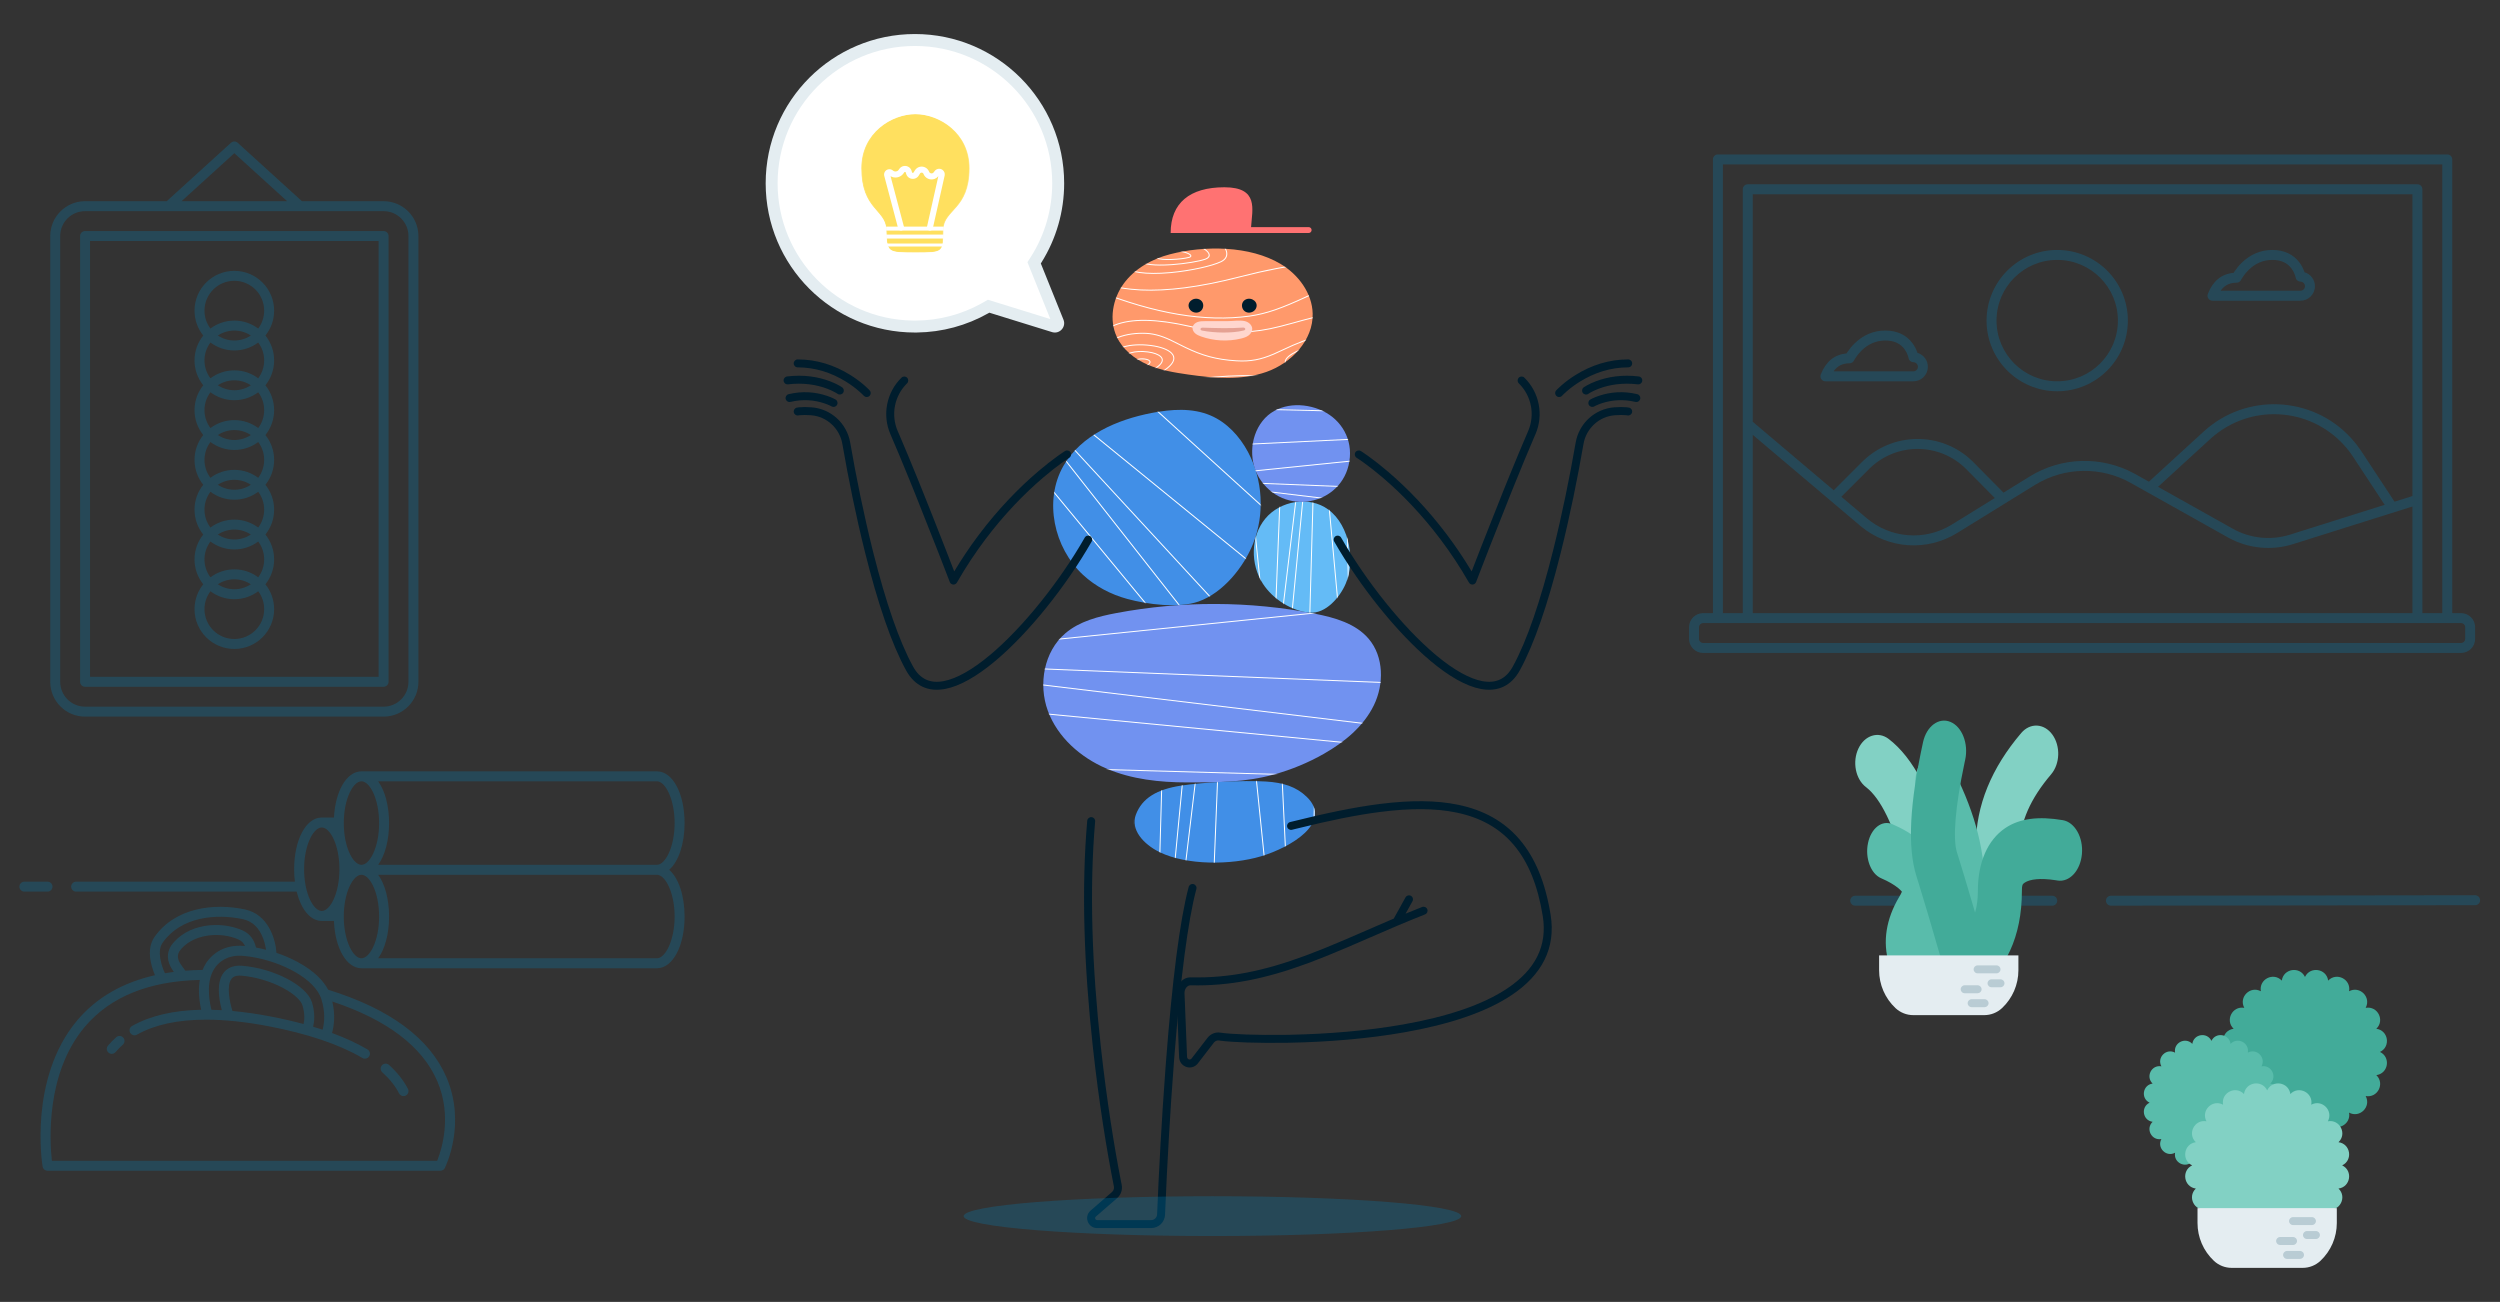 <svg viewBox="262.5 145.794 2512.5 1308.411" fill="none" xmlns="http://www.w3.org/2000/svg" xmlns:xlink="http://www.w3.org/1999/xlink" overflow="visible" width="2512.5px" height="1308.411px"><rect x="262.5" y="145.794" width="2512.5" height="1308.411" fill="#333333" stroke="none"/><g id="Master/Solo/Meditating"><g id="Backgrounds"><path id="Shape" fill-rule="evenodd" clip-rule="evenodd" d="M2722 301C2724.76 301 2727 303.239 2727 306V762H2735.82C2743.54 762 2749.83 768.131 2750 775.78L2750 776.091V787.909C2750 795.598 2743.81 801.832 2736.14 801.997L2735.82 802H1974.18C1966.46 802 1960.17 795.869 1960 788.22L1960 787.909V776.091C1960 768.402 1966.19 762.168 1973.86 762.003L1974.18 762H1984V306C1984 303.239 1986.24 301 1989 301H2722ZM2735.82 772H1974.18C1971.93 772 1970.11 773.732 1970.01 775.888L1970 776.091V787.909C1970 790.09 1971.75 791.888 1973.97 791.995L1974.18 792H2735.82C2738.07 792 2739.89 790.268 2739.99 788.112L2740 787.909V776.091C2740 773.842 2738.14 772 2735.82 772ZM2024 582.78V762H2687V654.818L2567.05 692.628C2545.66 699.369 2522.48 697.164 2502.77 686.558L2502.13 686.213L2501.5 685.863L2403.95 631.161C2374.14 614.445 2337.67 615.043 2308.44 632.66L2307.56 633.199L2229.35 681.508C2199.1 700.197 2160.33 697.516 2132.95 674.947L2132.13 674.257L2024 582.78ZM2717 311H1994V762H2014V336C2014 333.311 2016.12 331.118 2018.78 331.005L2019 331H2692L2692.22 331.005C2692.35 331.01 2692.47 331.021 2692.6 331.036L2692.86 331.074V331.074L2693.13 331.128V331.128L2693.3 331.172V331.172L2693.56 331.249V331.249L2693.82 331.341V331.341L2694.12 331.469V331.469L2694.24 331.531L2694.49 331.662V331.662L2694.65 331.759V331.759L2694.91 331.933V331.933L2695.02 332.013L2695.18 332.139V332.139L2695.36 332.294V332.294L2695.46 332.393V332.393L2695.65 332.581L2695.77 332.716V332.716L2695.88 332.85V332.85L2696.07 333.096V333.096L2696.18 333.251V333.251L2696.3 333.455L2696.4 333.618V333.618L2696.46 333.739V333.739C2696.63 334.082 2696.77 334.447 2696.86 334.829C2696.95 335.205 2697 335.597 2697 336V762H2717V311ZM2484.97 585.947L2483.8 586.999L2431.34 635.056L2506.39 677.14C2523.76 686.881 2544.35 689.097 2563.39 683.294L2564.04 683.09L2659.1 653.127L2627.34 604.845C2624.56 600.614 2621.44 596.612 2618.02 592.877C2582.94 554.576 2523.69 551.614 2484.97 585.947ZM2141.71 616.372L2140.9 617.172L2113.05 645.02L2138.58 666.623C2162.46 686.826 2196.53 689.551 2223.29 673.492L2224.1 673L2267.29 646.321L2238.48 617.172C2211.8 590.495 2168.72 590.228 2141.71 616.372ZM2687 341H2024V569.68L2105.39 638.539L2133.83 610.101C2164.37 579.558 2213.7 579.253 2244.62 609.185L2245.55 610.101L2276.02 640.928L2302.3 624.692C2334.44 604.839 2374.74 603.796 2407.84 621.885L2408.84 622.439L2422.16 629.907L2477.05 579.625C2519.81 540.453 2586.22 543.362 2625.4 586.122C2628.91 589.955 2632.13 594.043 2635.03 598.352L2635.7 599.35L2669.01 650.003L2687 644.333V341ZM2330 397C2369.21 397 2401 428.788 2401 468C2401 507.212 2369.21 539 2330 539C2290.79 539 2259 507.212 2259 468C2259 428.788 2290.79 397 2330 397ZM2330 407C2296.31 407 2269 434.311 2269 468C2269 501.689 2296.31 529 2330 529C2363.69 529 2391 501.689 2391 468C2391 434.311 2363.69 407 2330 407ZM2157.21 478C2169.6 478 2178.68 482.805 2184.58 490.777C2186.65 493.57 2188.17 496.553 2189.24 499.554L2189.43 500.085L2189.54 500.42L2189.8 500.499C2195.78 502.379 2200.08 508.001 2200 514.591C2199.91 522.577 2193.41 529 2185.42 529H2097.05C2093.54 529 2091.12 525.479 2092.38 522.204L2092.57 521.732C2097.53 509.206 2106.22 502.101 2118.09 501.039L2118.29 501.022L2118.39 500.858C2118.66 500.436 2118.94 500 2119.23 499.552C2121.21 496.589 2123.6 493.634 2126.44 490.868C2134.66 482.862 2144.93 478 2157.21 478ZM2157.21 488C2147.76 488 2139.89 491.726 2133.42 498.032C2131.11 500.275 2129.16 502.687 2127.56 505.092C2127.01 505.924 2126.54 506.689 2126.16 507.366L2125.86 507.915L2125.77 508.081C2124.94 509.805 2123.19 510.9 2121.28 510.9L2120.86 510.903C2114.19 511.002 2109.1 513.544 2105.34 518.835L2105.23 519H2185.42C2187.93 519 2189.97 516.981 2190 514.47C2190.03 512.01 2188.12 509.979 2185.69 509.837L2185.47 509.83C2183.13 509.801 2181.13 508.147 2180.64 505.87L2180.56 505.452L2180.49 505.113V505.113L2180.45 504.97C2180.3 504.356 2180.09 503.665 2179.83 502.918C2179.07 500.792 2177.99 498.675 2176.55 496.727C2172.49 491.245 2166.36 488 2157.21 488ZM2546.21 397C2558.6 397 2567.68 401.805 2573.58 409.777C2575.65 412.57 2577.17 415.553 2578.24 418.554L2578.43 419.085L2578.54 419.42L2578.8 419.499C2584.78 421.379 2589.08 427.001 2589 433.591C2588.91 441.577 2582.41 448 2574.42 448H2486.05C2482.54 448 2480.12 444.479 2481.38 441.204L2481.57 440.732C2486.53 428.206 2495.22 421.101 2507.09 420.039L2507.29 420.022L2507.39 419.858C2507.66 419.436 2507.94 419 2508.23 418.552C2510.21 415.589 2512.6 412.634 2515.44 409.868C2523.66 401.862 2533.93 397 2546.21 397ZM2546.21 407C2536.76 407 2528.89 410.726 2522.42 417.032C2520.11 419.275 2518.16 421.687 2516.56 424.092C2516.01 424.924 2515.54 425.689 2515.16 426.366L2514.86 426.915L2514.77 427.081C2513.94 428.805 2512.19 429.9 2510.28 429.9L2509.86 429.903C2503.19 430.002 2498.1 432.544 2494.34 437.835L2494.23 438H2574.42C2576.93 438 2578.97 435.981 2579.01 433.47C2579.03 431.01 2577.12 428.979 2574.69 428.837L2574.47 428.83C2572.13 428.801 2570.13 427.147 2569.64 424.87L2569.56 424.452L2569.49 424.113V424.113L2569.45 423.97C2569.3 423.356 2569.09 422.665 2568.83 421.918C2568.07 419.792 2566.99 417.675 2565.55 415.727C2561.49 410.245 2555.36 407 2546.21 407Z" fill="#0089C5" fill-opacity="0.25"/><path id="Shape_2" fill-rule="evenodd" clip-rule="evenodd" d="M2749.99 1045.5C2752.75 1045.5 2755 1047.73 2755 1050.49C2755 1053.18 2752.88 1055.38 2750.22 1055.5L2750.01 1055.5L2384.01 1056C2381.25 1056 2379 1053.77 2379 1051.01C2379 1048.32 2381.12 1046.12 2383.78 1046L2383.99 1046L2749.99 1045.5ZM2325 1046C2327.76 1046 2330 1048.24 2330 1051C2330 1053.69 2327.88 1055.88 2325.22 1056L2325 1056H2127C2124.24 1056 2122 1053.76 2122 1051C2122 1048.31 2124.12 1046.12 2126.78 1046L2127 1046H2325Z" fill="#0089C5" fill-opacity="0.25"/></g><g id="Background"><path id="Shape_3" fill-rule="evenodd" clip-rule="evenodd" d="M494.637 289.3C496.482 287.622 499.269 287.568 501.176 289.138L501.363 289.3L565.933 348H648C667.137 348 682.686 363.358 682.995 382.421L683 383V831C683 850.137 667.642 865.686 648.579 865.995L648 866H348C328.863 866 313.314 850.642 313.005 831.579L313 831V383C313 363.863 328.358 348.314 347.421 348.005L348 348H430.066L494.637 289.3ZM648 358H348C334.331 358 323.224 368.97 323.003 382.587L323 383V831C323 844.669 333.97 855.776 347.587 855.997L348 856H648C661.669 856 672.776 845.03 672.997 831.413L673 831V383C673 369.331 662.03 358.224 648.413 358.003L648 358ZM648 378C650.689 378 652.882 380.122 652.995 382.783L653 383V831C653 833.689 650.878 835.882 648.217 835.995L648 836H348C345.311 836 343.118 833.878 343.005 831.217L343 831V383C343 380.311 345.122 378.118 347.783 378.005L348 378H648ZM643 388H353V826H643V388ZM498 418C520.091 418 538 435.909 538 458C538 467.46 534.716 476.153 529.226 483.001C534.716 489.848 538 498.541 538 508C538 517.46 534.716 526.153 529.226 533.001C534.716 539.848 538 548.541 538 558C538 567.46 534.716 576.153 529.226 583.001C534.716 589.848 538 598.541 538 608C538 617.46 534.716 626.153 529.226 633.001C534.716 639.848 538 648.541 538 658C538 667.459 534.716 676.152 529.227 683C534.716 689.847 538 698.54 538 708C538 717.46 534.716 726.153 529.226 733.001C534.716 739.848 538 748.541 538 758C538 780.091 520.091 798 498 798C475.909 798 458 780.091 458 758C458 748.541 461.284 739.848 466.773 733C461.284 726.153 458 717.46 458 708C458 698.541 461.284 689.848 466.773 683C461.284 676.153 458 667.46 458 658C458 648.541 461.284 639.848 466.773 633C461.284 626.153 458 617.46 458 608C458 598.541 461.284 589.848 466.773 583C461.284 576.153 458 567.46 458 558C458 548.541 461.284 539.848 466.773 533C461.284 526.153 458 517.46 458 508C458 498.541 461.284 489.848 466.773 483C461.284 476.153 458 467.46 458 458C458 435.909 475.909 418 498 418ZM522.002 740L521.623 740.282C515.004 745.135 506.837 748 498 748C488.994 748 480.684 745.024 473.998 740.002C470.232 745.014 468 751.246 468 758C468 774.569 481.431 788 498 788C514.569 788 528 774.569 528 758C528 751.246 525.768 745.014 522.002 740ZM498 728C491.866 728 486.162 729.841 481.411 733C486.162 736.159 491.866 738 498 738C504.134 738 509.838 736.159 514.589 733C509.838 729.841 504.134 728 498 728ZM522.002 690L521.623 690.282C515.004 695.135 506.837 698 498 698C488.994 698 480.684 695.024 473.998 690.002C470.232 695.014 468 701.246 468 708C468 714.754 470.232 720.986 473.998 726C480.684 720.976 488.994 718 498 718C507.006 718 515.316 720.976 522.002 725.998C525.768 720.986 528 714.754 528 708C528 701.246 525.768 695.014 522.002 690ZM498 678C491.866 678 486.162 679.841 481.411 683C486.162 686.159 491.866 688 498 688C504.134 688 509.838 686.159 514.589 683C509.838 679.841 504.134 678 498 678ZM522.002 640L521.623 640.282C515.004 645.135 506.837 648 498 648C488.994 648 480.684 645.024 473.998 640.002C470.232 645.014 468 651.246 468 658C468 664.754 470.232 670.986 473.998 676C480.684 670.976 488.994 668 498 668C507.006 668 515.316 670.976 522.002 675.998C525.768 670.986 528 664.754 528 658C528 651.246 525.768 645.014 522.002 640ZM498 628C491.866 628 486.162 629.841 481.411 633C486.162 636.159 491.866 638 498 638C504.134 638 509.838 636.159 514.589 633C509.838 629.841 504.134 628 498 628ZM522.002 590L521.623 590.282C515.004 595.135 506.837 598 498 598C488.994 598 480.684 595.024 473.998 590.002C470.232 595.014 468 601.246 468 608C468 614.754 470.232 620.986 473.998 626C480.684 620.976 488.994 618 498 618C507.006 618 515.316 620.976 522.002 625.998C525.768 620.986 528 614.754 528 608C528 601.246 525.768 595.014 522.002 590ZM498 578C491.866 578 486.162 579.841 481.411 583C486.162 586.159 491.866 588 498 588C504.134 588 509.838 586.159 514.589 583C509.838 579.841 504.134 578 498 578ZM522.002 540L521.623 540.282C515.004 545.135 506.837 548 498 548C488.994 548 480.684 545.024 473.998 540.002C470.232 545.014 468 551.246 468 558C468 564.754 470.232 570.986 473.998 576C480.684 570.976 488.994 568 498 568C507.006 568 515.316 570.976 522.002 575.998C525.768 570.986 528 564.754 528 558C528 551.246 525.768 545.014 522.002 540ZM498 528C491.866 528 486.162 529.841 481.411 533C486.162 536.159 491.866 538 498 538C504.134 538 509.838 536.159 514.589 533C509.838 529.841 504.134 528 498 528ZM522.002 490L521.623 490.282C515.004 495.135 506.837 498 498 498C488.994 498 480.684 495.024 473.998 490.002C470.232 495.014 468 501.246 468 508C468 514.754 470.232 520.986 473.998 526C480.684 520.976 488.994 518 498 518C507.006 518 515.316 520.976 522.002 525.998C525.768 520.986 528 514.754 528 508C528 501.246 525.768 495.014 522.002 490ZM498 478C491.866 478 486.162 479.841 481.411 483C486.162 486.159 491.866 488 498 488C504.134 488 509.838 486.159 514.589 483C509.838 479.841 504.134 478 498 478ZM498 428C481.431 428 468 441.431 468 458C468 464.754 470.232 470.986 473.998 476C480.684 470.976 488.994 468 498 468C507.006 468 515.316 470.976 522.002 475.998C525.768 470.986 528 464.754 528 458C528 441.431 514.569 428 498 428ZM498 299.757L444.932 348H551.067L498 299.757Z" fill="#0089C5" fill-opacity="0.25"/><path id="Shape_4" fill-rule="evenodd" clip-rule="evenodd" d="M417.66 1087.63C438.772 1057.34 478.44 1053.37 508.523 1059.74C531.781 1064.67 539.296 1088.67 540.356 1103.42C547.572 1105.85 554.556 1108.82 560.972 1112.24C578.899 1121.79 587.858 1132.07 592.292 1140.47C654.384 1159.72 694.391 1189.32 711.188 1228.5C731.238 1275.26 710.464 1317.82 709.569 1319.61C708.758 1321.24 707.134 1322.29 705.333 1322.37L705.097 1322.38H310.256C307.885 1322.38 305.852 1320.72 305.364 1318.42L305.301 1318.06C304.968 1315.99 301.737 1294.83 304.122 1266.75L304.266 1265.12C306.736 1238.34 315.04 1200.86 340.256 1171.1C359.475 1148.42 385.599 1133.31 418.234 1125.89C417.157 1123.33 415.938 1120.06 414.962 1116.42C411.801 1104.65 412.734 1094.7 417.66 1087.63ZM463.316 1130.62C412.141 1131.8 373.336 1147.56 347.925 1177.52C308.137 1224.43 312.54 1293.31 314.581 1311.83L314.642 1312.38H701.832L702.08 1311.76C706.274 1301.23 717.14 1267.61 701.941 1232.31C686.954 1197.5 651.479 1170.62 596.471 1152.32C599.664 1166 598.146 1176.98 596.193 1183.97C609.587 1188.89 621.486 1194.39 631.792 1200.45C634.172 1201.85 634.966 1204.92 633.565 1207.3C632.634 1208.88 630.965 1209.76 629.251 1209.76C628.39 1209.76 627.517 1209.54 626.721 1209.07C603.502 1195.41 571.652 1184.65 532.054 1177.08C509.311 1172.74 488.3 1170.54 469.603 1170.54C441.268 1170.54 417.899 1175.61 400.147 1185.62C397.738 1186.98 394.692 1186.13 393.336 1183.72C391.979 1181.32 392.83 1178.27 395.235 1176.91C413.447 1166.64 436.803 1161.17 464.702 1160.59C461.949 1148.25 461.975 1138.37 463.316 1130.62ZM646.352 1216.42C648.197 1214.36 651.358 1214.19 653.413 1216.04C661.686 1223.46 668.099 1231.56 672.472 1240.1C673.729 1242.56 672.757 1245.57 670.299 1246.83C669.569 1247.21 668.791 1247.38 668.024 1247.38C666.207 1247.38 664.454 1246.39 663.569 1244.66C659.756 1237.21 654.092 1230.08 646.733 1223.48C644.679 1221.63 644.508 1218.47 646.352 1216.42ZM379.306 1188.22C381.37 1186.39 384.533 1186.57 386.365 1188.64C388.199 1190.7 388.011 1193.86 385.947 1195.7C383.335 1198.02 380.869 1200.53 378.618 1203.16C377.628 1204.32 376.226 1204.91 374.815 1204.91C373.665 1204.91 372.51 1204.52 371.568 1203.71C369.469 1201.92 369.222 1198.76 371.016 1196.66C373.565 1193.68 376.354 1190.84 379.306 1188.22ZM507.056 1106.44C491.197 1105.04 482.823 1112.71 479.239 1117.4C469.75 1129.82 472.04 1148.58 474.977 1160.61C478.404 1160.69 481.892 1160.82 485.453 1161.02L485.057 1159.53C482.446 1149.36 479.917 1132.99 487.186 1123.47L487.462 1123.12C490.394 1119.48 495.979 1115.51 506.186 1116.4C538.2 1119.19 570.82 1136.34 575.993 1153.1C579.335 1163.93 578.469 1172.45 577.17 1177.66C580.435 1178.63 583.614 1179.64 586.733 1180.67L586.897 1180.03C588.547 1173.42 589.537 1163.08 585.549 1150.15C579.143 1129.4 545.705 1112.37 515.345 1107.48C514.835 1107.47 514.338 1107.4 513.872 1107.25C511.576 1106.91 509.298 1106.63 507.056 1106.44ZM505.317 1126.36C498.049 1125.72 495.853 1128.6 495.133 1129.54C489.793 1136.53 493.492 1153.39 496.119 1161.84C508.111 1162.95 520.734 1164.74 533.931 1167.26C545.825 1169.53 557.034 1172.1 567.575 1174.95C568.47 1171.2 569.105 1164.69 566.438 1156.05C565.156 1151.9 559.166 1145.05 546.196 1138.28C533.989 1131.91 519.089 1127.56 505.317 1126.36ZM506.449 1069.53C479.5 1063.81 444.181 1067.07 425.863 1093.35C420.023 1101.73 424.749 1116.33 428.244 1123.89C431.186 1123.38 434.179 1122.93 437.219 1122.54L436.774 1121.91C432.699 1116.12 428.137 1107.25 434.134 1096.74C434.212 1096.6 434.297 1096.47 434.388 1096.34C450.192 1073.88 484.103 1070.86 506.453 1080.93C513.381 1084.06 518.015 1090.08 519.779 1098.09C523.142 1098.7 526.516 1099.44 529.877 1100.31C529.415 1097.23 528.61 1093.42 527.206 1089.52C523.169 1078.32 516.186 1071.59 506.449 1069.53ZM502.344 1090.05C483.605 1081.6 455.242 1084.37 442.707 1101.9C439.495 1107.72 442.027 1112.29 446.209 1117.87L446.882 1118.76C447.554 1119.64 448.195 1120.49 448.774 1121.33C454.402 1120.89 460.191 1120.64 466.124 1120.57C467.73 1116.57 469.62 1113.52 471.292 1111.33L471.59 1110.95C476.575 1104.6 487.721 1094.7 507.928 1096.47L508.792 1096.56V1096.56C507.582 1093.94 505.592 1091.52 502.344 1090.05ZM922.748 921C938.572 921 950.506 943.343 950.506 972.972C950.506 994.239 944.356 1011.75 935.033 1019.94C944.356 1028.13 950.506 1045.65 950.506 1066.91C950.506 1096.24 938.81 1118.44 923.222 1118.88L922.748 1118.88H625.756C610.88 1118.88 599.452 1099.14 598.133 1072.16L598.096 1071.34H585.877C574.642 1071.34 565.373 1060.07 560.939 1042.93L560.674 1041.88H339.017C336.255 1041.88 334.017 1039.64 334.017 1036.88C334.017 1034.19 336.139 1032 338.8 1031.88L339.017 1031.88H558.871C558.383 1027.89 558.119 1023.71 558.119 1019.37C558.119 990.034 569.816 967.844 585.404 967.403L585.877 967.396H598.143C599.523 940.852 610.714 921.392 625.313 921.006L625.756 921H922.748ZM922.748 1024.94H642.535C649.289 1034.24 653.513 1049.29 653.513 1066.91C653.513 1084.28 649.412 1099.14 642.831 1108.47L642.535 1108.88H922.748C931.131 1108.88 940.506 1090.94 940.506 1066.91C940.506 1043.13 931.318 1025.3 923 1024.95L922.748 1024.94ZM625.756 1024.94C621.757 1024.94 617.531 1028.93 614.163 1035.88C610.187 1044.09 607.998 1055.11 607.998 1066.91C607.998 1078.72 610.187 1089.74 614.163 1097.95C617.531 1104.9 621.757 1108.88 625.756 1108.88C629.755 1108.88 633.98 1104.9 637.348 1097.95C641.323 1089.74 643.513 1078.72 643.513 1066.91C643.513 1055.11 641.323 1044.09 637.348 1035.88C633.98 1028.93 629.755 1024.94 625.756 1024.94ZM585.877 977.396C581.878 977.396 577.652 981.382 574.284 988.333C570.309 996.539 568.119 1007.56 568.119 1019.37C568.119 1024.75 568.578 1029.96 569.449 1034.82L569.628 1035.79C569.644 1035.86 569.654 1035.93 569.667 1036C570.712 1041.34 572.267 1046.24 574.284 1050.4C577.652 1057.35 581.878 1061.34 585.877 1061.34C589.876 1061.34 594.102 1057.35 597.469 1050.4C601.444 1042.19 603.634 1031.17 603.634 1019.37C603.634 1007.56 601.444 996.538 597.469 988.333C594.102 981.382 589.876 977.396 585.877 977.396ZM310.256 1031.88C313.018 1031.88 315.256 1034.12 315.256 1036.88C315.256 1039.57 313.134 1041.76 310.473 1041.87L310.256 1041.88H287C284.238 1041.88 282 1039.64 282 1036.88C282 1034.19 284.122 1032 286.783 1031.88L287 1031.88H310.256ZM625.756 931C621.757 931 617.531 934.987 614.163 941.938C610.187 950.144 607.998 961.165 607.998 972.972C607.998 984.778 610.187 995.799 614.163 1004C617.531 1010.96 621.757 1014.94 625.756 1014.94C629.755 1014.94 633.98 1010.96 637.348 1004C641.323 995.799 643.513 984.778 643.513 972.972C643.513 961.165 641.323 950.144 637.348 941.938C633.98 934.987 629.755 931 625.756 931ZM922.748 931H642.535C649.289 940.299 653.513 955.345 653.513 972.972C653.513 990.339 649.412 1005.2 642.831 1014.53L642.535 1014.94H922.748C931.131 1014.94 940.506 996.993 940.506 972.972C940.506 949.189 931.318 931.36 923 931.005L922.748 931Z" fill="#0089C5" fill-opacity="0.25"/></g><g id="Master/Character/Frontal" transform="translate(941 180) scale(1 1)"><g id="Master/Character/Frontal"><g id="Bodies" transform="translate(290 352) scale(1 1)"><g id="Bodies/Blue A"><g id="Patterns"><path id="Mask" fill-rule="evenodd" clip-rule="evenodd" d="M362.086 371.318C382.619 359.612 401.825 343.91 412.196 322.671C422.566 301.43 422.346 273.901 407.079 255.857C393.928 240.311 372.8 234.442 352.814 230.543C287.28 217.761 219.322 217.53 153.704 229.867C135.359 233.316 116.444 238.106 102.232 250.207C80.657 268.576 74.826 301.471 84.559 328.083C94.292 354.695 117.352 374.983 143.395 386.149C168.918 397.092 197.103 400.083 224.642 400.132C254.423 400.186 283.106 400.179 312.073 392.105C329.507 387.247 346.361 380.282 362.086 371.318" fill="#7192F0"/><mask id="mask0_203_4091723898522-aa4a-4b7d-abe0-8c4b11905554" style="mask-type:alpha" maskUnits="userSpaceOnUse" x="80" y="220" width="340" height="181" fill="#ffffff"><path id="Mask_2" fill-rule="evenodd" clip-rule="evenodd" d="M362.086 371.318C382.619 359.612 401.825 343.91 412.196 322.671C422.566 301.43 422.346 273.901 407.079 255.857C393.928 240.311 372.8 234.442 352.814 230.543C287.28 217.761 219.322 217.53 153.704 229.867C135.359 233.316 116.444 238.106 102.232 250.207C80.657 268.576 74.826 301.471 84.559 328.083C94.292 354.695 117.352 374.983 143.395 386.149C168.918 397.092 197.103 400.083 224.642 400.132C254.423 400.186 283.106 400.179 312.073 392.105C329.507 387.247 346.361 380.282 362.086 371.318" fill="#ffffff"/></mask><g mask="url(#mask0_203_4091723898522-aa4a-4b7d-abe0-8c4b11905554)"><g id="Patterns_2"><g id="Group"><path id="Path 51" d="M527.949 211.503L528.051 212.497L28.051 263.497L27.949 262.503L527.949 211.503Z" fill="white"/><path id="Path 52" d="M28.06 295.504L528.06 355.504L527.94 356.496L27.94 296.496L28.06 295.504Z" fill="white"/><path id="Path 53" d="M28.048 325.502L528.048 373.502L527.952 374.498L27.952 326.498L28.048 325.502Z" fill="white"/><path id="Path 54" d="M28.014 383.5L528.014 397.5L527.986 398.5L27.986 384.5L28.014 383.5Z" fill="white"/><path id="Path 59" d="M28.02 283.5L528.02 303.5L527.98 304.5L27.98 284.5L28.02 283.5Z" fill="white"/></g></g></g></g><g id="Patterns_3"><path id="Mask_3" fill-rule="evenodd" clip-rule="evenodd" d="M173 432.67C179.305 415.74 194.413 407.054 218.304 403.364C240.694 399.907 280.799 397.842 303.623 399.213C321.21 400.27 334.314 404.493 344.813 414.666C371.433 440.462 328.228 465.612 298.732 474.4C268.904 483.288 224.217 483.556 196.974 470.244C180.424 462.157 167.512 447.407 173 432.67" fill="#418FE7"/><mask id="mask1_203_4091723898522-aa4a-4b7d-abe0-8c4b11905554" style="mask-type:alpha" maskUnits="userSpaceOnUse" x="171" y="398" width="183" height="83" fill="#ffffff"><path id="Mask_4" fill-rule="evenodd" clip-rule="evenodd" d="M173 432.67C179.305 415.74 194.413 407.054 218.304 403.364C240.694 399.907 280.799 397.842 303.623 399.213C321.21 400.27 334.314 404.493 344.813 414.666C371.433 440.462 328.228 465.612 298.732 474.4C268.904 483.288 224.217 483.556 196.974 470.244C180.424 462.157 167.512 447.407 173 432.67" fill="#ffffff"/></mask><g mask="url(#mask1_203_4091723898522-aa4a-4b7d-abe0-8c4b11905554)"><g id="Patterns_4"><g id="Group_2"><path id="Path 49" d="M358.072 209.012L351.088 500.012L350.088 499.988L357.072 208.988L358.072 209.012Z" fill="white"/><path id="Path 50" d="M325.479 499.976L324.481 500.024L310.513 209.024L311.511 208.976L325.479 499.976Z" fill="white"/><path id="Path 51_2" d="M305.107 499.949L304.113 500.051L274.431 209.051L275.425 208.949L305.107 499.949Z" fill="white"/><path id="Path 52_2" d="M256.218 209.06L221.298 500.06L220.305 499.94L255.225 208.94L256.218 209.06Z" fill="white"/><path id="Path 53_2" d="M238.76 209.048L210.824 500.048L209.828 499.952L237.764 208.952L238.76 209.048Z" fill="white"/><path id="Path 54_2" d="M205.006 209.014L196.858 500.014L195.858 499.986L204.006 208.986L205.006 209.014Z" fill="white"/><path id="Path 55" d="M176.486 499.954L175.49 500.046L148.718 209.046L149.714 208.954L176.486 499.954Z" fill="white"/><path id="Path 59_2" d="M263.206 209.02L251.566 500.02L250.566 499.98L262.206 208.98L263.206 209.02Z" fill="white"/></g></g></g></g><g id="Patterns_5"><path id="Mask_5" fill-rule="evenodd" clip-rule="evenodd" d="M120.01 191.589C90.615 164.371 80.306 116.785 100.238 82.034C117.951 51.15 154.034 35.558 188.992 28.808C208.597 25.023 229.563 23.493 247.95 31.276C264.428 38.249 277.253 52.198 285.704 67.969C300.706 95.966 302.661 130.622 290.903 160.128C281.517 183.679 260.725 209.613 236.014 218.325C215.838 225.439 184.192 221.141 164.288 215.692C147.923 211.21 132.495 203.149 120.01 191.589" fill="#418FE7"/><mask id="mask2_203_4091723898522-aa4a-4b7d-abe0-8c4b11905554" style="mask-type:alpha" maskUnits="userSpaceOnUse" x="89" y="25" width="210" height="198" fill="#ffffff"><path id="Mask_6" fill-rule="evenodd" clip-rule="evenodd" d="M120.01 191.589C90.615 164.371 80.306 116.785 100.238 82.034C117.951 51.15 154.034 35.558 188.992 28.808C208.597 25.023 229.563 23.493 247.95 31.276C264.428 38.249 277.253 52.198 285.704 67.969C300.706 95.966 302.661 130.622 290.903 160.128C281.517 183.679 260.725 209.613 236.014 218.325C215.838 225.439 184.192 221.141 164.288 215.692C147.923 211.21 132.495 203.149 120.01 191.589" fill="#ffffff"/></mask><g mask="url(#mask2_203_4091723898522-aa4a-4b7d-abe0-8c4b11905554)"><g id="Patterns_6"><g id="Group_3"><path id="Path 48" d="M590.465 263.074L589.772 263.796L229.148 -82.687L229.841 -83.408L590.465 263.074Z" fill="white"/><path id="Path 49_2" d="M212.178 -65.715L557.246 296.324L556.522 297.014L211.454 -65.025L212.178 -65.715Z" fill="white"/><path id="Path 50_2" d="M526.108 327.412L525.436 328.152L154.912 -8.431L155.584 -9.171L526.108 327.412Z" fill="white"/><path id="Path 51_3" d="M501.339 352.143L500.707 352.918L111.091 35.427L111.723 34.652L501.339 352.143Z" fill="white"/><path id="Path 52_3" d="M88.466 58.065L399.593 454.045L398.807 454.663L87.68 58.683L88.466 58.065Z" fill="white"/><path id="Path 53_3" d="M67.245 79.269L386.858 466.764L386.086 467.4L66.474 79.905L67.245 79.269Z" fill="white"/><path id="Path 54_3" d="M26.211 120.256L369.865 483.709L369.138 484.396L25.484 120.943L26.211 120.256Z" fill="white"/><path id="Path 55_2" d="M345.072 508.417L344.433 509.186L-41.648 188.159L-41.008 187.39L345.072 508.417Z" fill="white"/><path id="Path 56" d="M304.087 549.453L303.394 550.174L-57.231 203.691L-56.538 202.97L304.087 549.453Z" fill="white"/><path id="Path 57" d="M281.458 572.079L280.767 572.802L-80.564 227.027L-79.873 226.304L281.458 572.079Z" fill="white"/><path id="Path 59_3" d="M96.925 49.55L436.336 417.245L435.602 417.923L96.19 50.228L96.925 49.55Z" fill="white"/></g></g></g></g><g id="Patterns_7"><path id="Mask_7" fill-rule="evenodd" clip-rule="evenodd" d="M300.791 200.575C287.995 180.96 288.228 153.025 303.161 134.985C318.095 116.944 347.343 111.946 366.261 125.752C377.633 134.052 384.324 147.57 387.099 161.372C389.715 174.388 389.123 188.262 383.908 200.472C378.092 214.087 363.802 230.873 347.739 229.49C329.39 227.909 310.723 215.801 300.791 200.575" fill="#64BBF6"/><mask id="mask3_203_4091723898522-aa4a-4b7d-abe0-8c4b11905554" style="mask-type:alpha" maskUnits="userSpaceOnUse" x="291" y="117" width="98" height="113" fill="#ffffff"><path id="Mask_8" fill-rule="evenodd" clip-rule="evenodd" d="M300.791 200.575C287.995 180.96 288.228 153.025 303.161 134.985C318.095 116.944 347.343 111.946 366.261 125.752C377.633 134.052 384.324 147.57 387.099 161.372C389.715 174.388 389.123 188.262 383.908 200.472C378.092 214.087 363.802 230.873 347.739 229.49C329.39 227.909 310.723 215.801 300.791 200.575" fill="#ffffff"/></mask><g mask="url(#mask3_203_4091723898522-aa4a-4b7d-abe0-8c4b11905554)"><g id="Patterns_8"><g id="Group_4"><path id="Path 51_4" d="M286.252 89.051L287.247 88.949L305.097 263.949L304.102 264.051L286.252 89.051Z" fill="white"/><path id="Path 52_4" d="M315.653 263.94L336.653 88.94L337.646 89.06L316.646 264.06L315.653 263.94Z" fill="white"/><path id="Path 53_4" d="M326.152 263.952L342.952 88.952L343.947 89.048L327.147 264.048L326.152 263.952Z" fill="white"/><path id="Path 54_4" d="M346.45 263.986L351.35 88.986L352.35 89.014L347.45 264.014L346.45 263.986Z" fill="white"/><path id="Path 55_3" d="M363.602 89.046L364.598 88.954L380.698 263.954L379.702 264.046L363.602 89.046Z" fill="white"/><path id="Path 56_2" d="M383.9 89.01L384.9 88.99L388.4 263.99L387.4 264.01L383.9 89.01Z" fill="white"/><path id="Path 59_4" d="M311.45 263.98L318.45 88.98L319.449 89.02L312.449 264.02L311.45 263.98Z" fill="white"/></g></g></g></g><g id="Patterns_9"><path id="Mask_9" fill-rule="evenodd" clip-rule="evenodd" d="M298.869 96.947C286.401 79.472 287.029 53.787 300.296 36.911C313.563 20.036 337.336 17.359 357.306 25.235C377.274 33.111 389.812 51.864 388.109 73.263C384.425 119.556 325.635 134.462 298.869 96.947" fill="#7192F0"/><mask id="mask4_203_4091723898522-aa4a-4b7d-abe0-8c4b11905554" style="mask-type:alpha" maskUnits="userSpaceOnUse" x="289" y="21" width="100" height="98" fill="#ffffff"><path id="Mask_10" fill-rule="evenodd" clip-rule="evenodd" d="M298.869 96.947C286.401 79.472 287.029 53.787 300.296 36.911C313.563 20.036 337.336 17.359 357.306 25.235C377.274 33.111 389.812 51.864 388.109 73.263C384.425 119.556 325.635 134.462 298.869 96.947" fill="#ffffff"/></mask><g mask="url(#mask4_203_4091723898522-aa4a-4b7d-abe0-8c4b11905554)"><g id="Patterns_10"><g id="Group_5"><path id="Path 49_3" d="M273.012 24.016L500.012 29.464L499.988 30.464L272.988 25.016L273.012 24.016Z" fill="white"/><path id="Path 50_3" d="M499.976 49.441L500.024 50.439L273.024 61.335L272.976 60.337L499.976 49.441Z" fill="white"/><path id="Path 51_5" d="M499.949 65.333L500.051 66.327L273.051 89.481L272.949 88.487L499.949 65.333Z" fill="white"/><path id="Path 52_5" d="M273.06 103.47L500.06 130.71L499.94 131.702L272.94 104.462L273.06 103.47Z" fill="white"/><path id="Path 53_5" d="M273.048 117.088L500.048 138.88L499.952 139.876L272.952 118.084L273.048 117.088Z" fill="white"/><path id="Path 59_5" d="M273.02 98.018L500.02 107.098L499.98 108.098L272.98 99.018L273.02 98.018Z" fill="white"/></g></g></g></g></g></g><g id="Lower/Frontal" transform="translate(125 700) scale(1 1)"><g id="Lower/Frontal/One Foot"><g id="Legs"><path id="Leg2" fill-rule="evenodd" clip-rule="evenodd" d="M293.492 87.015C291.292 86.823 289.352 88.451 289.159 90.652C283.243 158.385 285.842 235.559 294.712 317.04L294.983 319.511C300.974 373.824 308.731 421.812 315.952 458.135C316.354 460.158 315.685 462.237 314.192 463.648L314.001 463.821L292.539 482.455C285.624 488.459 289.76 499.771 298.819 499.997L299.095 500H353.397C360.905 500 367.075 494.081 367.381 486.581L367.646 480.217C369.515 436.02 372.362 384.524 376.279 333.535L376.834 326.415C382.852 250.225 390.183 191.681 398.864 159.226C399.435 157.092 398.168 154.899 396.034 154.329C393.9 153.758 391.707 155.025 391.136 157.159C382.015 191.256 374.462 252.764 368.303 332.922L367.74 340.342C363.919 391.464 361.166 442.698 359.388 486.254C359.26 489.391 356.737 491.882 353.621 491.996L353.397 492H299.095C297.298 492 296.438 489.833 297.673 488.6L297.784 488.496L319.246 469.862C323.039 466.57 324.777 461.502 323.799 456.576L323.145 453.261C316.153 417.562 308.717 371.058 302.935 318.634C293.9 236.721 291.205 159.167 297.129 91.348C297.321 89.147 295.693 87.207 293.492 87.015Z" fill="#001D2D"/><path id="Leg1" fill-rule="evenodd" clip-rule="evenodd" d="M584.578 73.612C614.633 69.906 640.088 70.054 661.957 74.595C713.209 85.239 744.414 120.218 754.881 185.217C760.264 218.641 746.165 245.525 715.652 265.898C689.977 283.041 653.182 295.301 607.937 303.272C571.492 309.693 530.998 313.056 490.827 313.777C461.566 314.302 433.946 313.262 422.711 311.649L421.716 311.498C419.723 311.176 417.708 311.989 416.416 313.664L400.364 334.481L400.179 334.715C394.015 342.313 381.893 338.113 381.498 328.237L378.931 264.3L378.922 263.994C378.738 255.535 384.981 247.858 393.145 248.043C431.537 248.91 466.931 241.652 509.103 225.979C520.468 221.755 532.149 217.019 546.869 210.739L551.058 208.946C552.298 208.413 556.177 206.731 561.204 204.551C570.714 200.426 584.331 194.521 591.944 191.254L597.217 189.011L609.04 167.662L609.147 167.479C610.266 165.686 612.606 165.065 614.477 166.101C616.409 167.171 617.108 169.605 616.038 171.538L609.125 184.021C614.832 181.664 620.309 179.453 625.73 177.32C627.786 176.512 630.108 177.523 630.917 179.578C631.726 181.634 630.715 183.956 628.659 184.765C620.251 188.072 611.703 191.573 602.348 195.522L601.775 195.765C601.666 195.817 601.556 195.863 601.444 195.905L598.082 197.33C591.709 200.041 575.379 207.123 564.43 211.872C560.977 213.369 558.059 214.635 556.157 215.458L549.998 218.102C535.865 224.131 524.491 228.757 513.496 232.878L510.518 233.986C468.065 249.635 432.06 256.923 392.964 256.041C389.727 255.968 386.753 259.683 386.925 263.98L389.492 327.917L389.503 328.092C389.729 330.562 392.581 331.474 394.029 329.596L410.081 308.778L410.293 308.51C413.377 304.706 418.192 302.825 422.991 303.6C432.741 305.174 459.841 306.268 488.902 305.808L492.894 305.736C531.948 304.94 571.222 301.617 606.549 295.393C650.799 287.598 686.623 275.661 711.21 259.245C739.282 240.501 751.828 216.577 746.983 186.489C737.027 124.664 708.221 92.374 660.33 82.428C639.122 78.024 614.092 77.942 584.272 81.713C559.988 84.784 533.334 90.217 499.012 98.713L494.965 99.72C492.822 100.256 490.65 98.953 490.114 96.81C489.578 94.667 490.881 92.495 493.024 91.959C529.595 82.813 557.663 77.014 583.268 73.776L584.578 73.612Z" fill="#001D2D"/></g></g></g><g id="Upper/Frontal" transform="translate(0 327) scale(1 1)"><g id="Upper/Frontal/Raised Shoulders"><path id="Arms" fill-rule="evenodd" clip-rule="evenodd" d="M123.17 0C142.504 0 160.188 5.824 175.845 15.511C181.313 18.895 186.145 22.521 190.298 26.155C191.598 27.292 192.752 28.361 193.754 29.341L194.123 29.705C194.791 30.367 195.256 30.855 195.514 31.139C196.997 32.776 196.873 35.305 195.237 36.788C193.655 38.222 191.239 38.154 189.74 36.669L189.343 36.25C189.108 36.003 188.823 35.713 188.49 35.382L187.816 34.724C186.999 33.937 186.07 33.082 185.032 32.175C181.196 28.818 176.713 25.454 171.637 22.313C157.164 13.359 140.889 7.998 123.17 7.998C120.961 7.998 119.171 6.208 119.171 3.999C119.171 1.79 120.961 0 123.17 0ZM156.05 22.134C143.556 17.314 128.929 15.155 112.522 17.127C110.329 17.391 108.765 19.382 109.029 21.575C109.293 23.768 111.284 25.332 113.477 25.068C128.52 23.26 141.845 25.227 153.171 29.596C156.086 30.721 158.628 31.921 160.775 33.112C161.512 33.521 162.143 33.897 162.666 34.228L162.784 34.304C162.896 34.376 162.987 34.435 163.056 34.481L163.378 34.699C165.162 35.83 167.54 35.378 168.778 33.636C170.057 31.835 169.634 29.338 167.834 28.059C167.316 27.692 166.446 27.135 165.237 26.446L164.655 26.118C162.193 24.753 159.319 23.396 156.05 22.134ZM233.146 18.395C231.598 16.82 229.066 16.798 227.491 18.346C212.372 33.21 207.954 55.847 216.397 75.273C222.11 88.414 228.888 104.677 236.507 123.447L238.885 129.318L241.823 136.609C248.615 153.503 255.651 171.299 262.638 189.181L264.843 194.829C266.484 199.041 268.056 203.085 269.547 206.931L276.095 223.891C277.399 226.866 281.585 227.126 283.224 224.255C292.001 208.888 301.596 194.39 311.879 180.75C330.347 156.254 350.13 135.627 369.9 118.752C376.808 112.856 383.215 107.854 388.955 103.73L389.495 103.344C390.919 102.327 392.221 101.423 393.393 100.632L394.247 100.06C394.511 99.885 394.757 99.723 394.985 99.574L395.615 99.166L396.049 98.891C397.929 97.732 398.512 95.268 397.352 93.388C396.193 91.508 393.729 90.925 391.849 92.085C391.633 92.218 391.31 92.422 390.886 92.698L389.821 93.398C388.487 94.284 386.979 95.32 385.309 96.505L384.289 97.234C378.371 101.485 371.789 106.624 364.708 112.668C344.512 129.906 324.327 150.952 305.492 175.935L304.238 177.608C295.896 188.789 288.007 200.53 280.638 212.836L280.497 213.071L274.233 196.902L270.088 186.269C262.355 166.48 254.562 146.794 247.104 128.312L245.501 124.345L243.421 119.214C236.642 102.532 230.535 87.852 225.254 75.6L223.732 72.084C216.609 55.697 220.338 36.595 233.098 24.05C234.673 22.502 234.695 19.97 233.146 18.395ZM124.488 48.138L124.217 48.167C123.34 48.265 122.712 48.367 122.327 48.45C120.168 48.915 118.795 51.042 119.26 53.202C119.725 55.361 121.853 56.734 124.012 56.269L124.407 56.205C124.534 56.187 124.673 56.168 124.825 56.149L125.316 56.093C128.016 55.812 131.726 55.766 136.501 56.117C152.316 57.284 165.341 69.198 168.069 84.939C174.099 119.734 181.746 157.44 190.825 193.771C203.565 244.756 217.362 285.73 232.124 312.536C240.783 328.259 254.388 334.376 271.344 331.178C286.121 328.391 303.295 318.581 321.99 302.881C355.711 274.559 392.97 227.891 418.605 183.077C419.702 181.16 419.037 178.717 417.12 177.62C415.203 176.523 412.759 177.189 411.663 179.106C386.47 223.146 349.795 269.083 316.846 296.756C299.108 311.653 283.036 320.834 269.862 323.318C256.247 325.886 246.093 321.32 239.13 308.677C225.069 283.145 211.715 243.809 199.341 194.842L198.584 191.832C189.559 155.715 181.949 118.191 175.95 83.574C172.598 64.231 156.579 49.578 137.089 48.141C131.849 47.755 127.665 47.807 124.488 48.138ZM114.065 34.931C127.942 31.598 141.016 32.708 152.557 36.584C154.915 37.376 157.018 38.228 158.846 39.086L159.384 39.342C160.235 39.754 160.86 40.088 161.247 40.314C163.153 41.431 163.793 43.88 162.677 45.786C161.597 47.631 159.267 48.29 157.391 47.319L156.824 47.008L156.328 46.753C156.062 46.619 155.769 46.477 155.449 46.326C153.89 45.595 152.069 44.857 150.01 44.166C139.804 40.738 128.226 39.755 115.932 42.708C113.785 43.224 111.626 41.901 111.11 39.753C110.594 37.606 111.917 35.447 114.065 34.931ZM956.11 48.098C952.984 47.804 948.933 47.771 943.911 48.141C924.421 49.578 908.403 64.231 905.051 83.574C899.052 118.189 891.441 155.714 882.416 191.832C869.83 242.197 856.217 282.624 841.869 308.677C834.907 321.32 824.753 325.886 811.138 323.318C798.311 320.899 782.736 312.132 765.551 297.92L764.154 296.756C731.205 269.083 694.53 223.146 669.338 179.106C668.241 177.189 665.798 176.523 663.881 177.62C661.964 178.717 661.299 181.16 662.395 183.077C688.03 227.891 725.289 274.559 759.01 302.881C777.705 318.581 794.879 328.391 809.656 331.178C826.612 334.376 840.217 328.259 848.875 312.536C863.343 286.266 876.882 246.389 889.409 196.818L890.175 193.771C899.254 157.439 906.902 119.732 912.931 84.939C915.659 69.198 928.684 57.284 944.499 56.117C949.274 55.766 952.984 55.812 955.684 56.093C956.124 56.139 956.487 56.187 956.775 56.233L956.852 56.245L957.19 56.307C959.278 56.647 961.289 55.293 961.74 53.202C962.205 51.043 960.832 48.915 958.673 48.45C958.249 48.358 957.531 48.244 956.512 48.138L956.11 48.098ZM847.853 18.395C849.401 16.82 851.933 16.798 853.508 18.346C868.628 33.21 873.046 55.847 864.602 75.273L863.088 78.772C857.705 91.262 851.449 106.311 844.492 123.45L842.115 129.318L839.177 136.609C832.744 152.614 826.089 169.428 819.466 186.358L814.7 198.574C812.782 203.504 810.969 208.18 809.28 212.548L804.984 223.702C803.777 226.853 799.45 227.186 797.777 224.255C789 208.889 779.406 194.392 769.123 180.752C750.655 156.256 730.871 135.628 711.1 118.752C704.48 113.102 698.32 108.272 692.766 104.25L692.045 103.73C690.227 102.424 688.598 101.295 687.174 100.341L686.249 99.727L684.951 98.891C683.071 97.732 682.488 95.268 683.648 93.388C684.807 91.508 687.271 90.925 689.151 92.085L689.625 92.383C689.913 92.567 690.278 92.803 690.716 93.092L691.179 93.398C692.647 94.373 694.325 95.528 696.196 96.865L696.712 97.234C702.629 101.485 709.211 106.625 716.292 112.669C736.489 129.907 756.674 150.954 775.51 175.937C783.875 187.034 791.794 198.687 799.199 210.903L800.504 213.072L803.997 204.041L808.706 191.925L812.018 183.443C818.65 166.491 825.313 149.654 831.757 133.625L834.7 126.322L837.081 120.442C844.724 101.615 851.525 85.295 857.267 72.084C864.391 55.697 860.662 36.595 847.901 24.05C846.326 22.502 846.304 19.97 847.853 18.395ZM966.935 34.931C953.058 31.598 939.984 32.708 928.443 36.584C926.085 37.376 923.982 38.228 922.154 39.086C921.213 39.527 920.495 39.898 920.014 40.166L919.754 40.314C917.848 41.431 917.208 43.88 918.324 45.786C919.44 47.692 921.89 48.333 923.796 47.216L923.866 47.176L924.415 46.884C924.58 46.799 924.758 46.709 924.947 46.616L925.552 46.326C927.11 45.595 928.931 44.857 930.99 44.166C941.195 40.738 952.773 39.755 965.067 42.708C967.215 43.224 969.374 41.901 969.889 39.753C970.405 37.606 969.082 35.447 966.935 34.931ZM924.95 22.134C937.444 17.314 952.071 15.155 968.478 17.127C970.671 17.391 972.235 19.382 971.971 21.575C971.707 23.768 969.716 25.332 967.523 25.068C952.48 23.26 939.155 25.227 927.829 29.596C924.914 30.721 922.372 31.921 920.225 33.112L919.62 33.454C919.233 33.677 918.881 33.887 918.565 34.084L917.832 34.556L917.798 34.58C915.997 35.859 913.501 35.436 912.222 33.636C910.943 31.835 911.366 29.338 913.166 28.059L913.43 27.876C914.056 27.452 915.032 26.847 916.345 26.118C918.807 24.753 921.681 23.396 924.95 22.134ZM961.829 3.999C961.829 1.79 960.039 0 957.83 0C938.495 0 920.811 5.824 905.155 15.511C899.686 18.895 894.855 22.521 890.701 26.155C889.238 27.434 887.962 28.627 886.876 29.705C886.342 30.235 885.937 30.653 885.665 30.945L885.486 31.139C884.002 32.776 884.126 35.305 885.763 36.788C887.399 38.271 889.928 38.147 891.412 36.511L891.804 36.097C892.008 35.886 892.243 35.647 892.51 35.382L893.183 34.724C894.001 33.937 894.93 33.082 895.967 32.175C899.804 28.818 904.286 25.454 909.363 22.313C923.836 13.359 940.11 7.998 957.83 7.998C960.039 7.998 961.829 6.208 961.829 3.999Z" fill="#001D2D"/></g></g><g id="Heads" transform="translate(440 181) scale(1 1)"><g id="Heads/Wide"><g id="Patterns"><path id="Mask" fill-rule="evenodd" clip-rule="evenodd" d="M57.366 40.325C39.174 45.033 21.767 54.763 10.711 69.984C-0.346 85.204 -4.097 106.33 3.883 123.371C9.868 136.15 21.659 145.489 34.562 151.155C47.466 156.821 61.539 159.193 75.487 161.178C101.795 164.923 129.298 167.356 154.365 158.525C179.432 149.692 201.348 126.656 200.738 100.04C200.267 79.41 186.363 60.782 168.696 50.175C137.562 31.482 91.701 31.439 57.366 40.325" fill="#FF996B"/><mask id="mask0_203_43638adb7771f-24af-4b13-adc4-494de073d748" style="mask-type:alpha" maskUnits="userSpaceOnUse" x="-1" y="34" width="202" height="131" fill="#ffffff"><path id="Mask_2" fill-rule="evenodd" clip-rule="evenodd" d="M57.366 40.325C39.174 45.033 21.767 54.763 10.711 69.984C-0.346 85.204 -4.097 106.33 3.883 123.371C9.868 136.15 21.659 145.489 34.562 151.155C47.466 156.821 61.539 159.193 75.487 161.178C101.795 164.923 129.298 167.356 154.365 158.525C179.432 149.692 201.348 126.656 200.738 100.04C200.267 79.41 186.363 60.782 168.696 50.175C137.562 31.482 91.701 31.439 57.366 40.325" fill="#ffffff"/></mask><g mask="url(#mask0_203_43638adb7771f-24af-4b13-adc4-494de073d748)"><g id="Patterns_2"><g id="Group"><path id="Path 7" d="M291.108 147.73C255.358 190.903 225.742 212.512 202.183 212.512C194.567 212.512 186.906 211.856 178.322 210.567L176.859 210.342C173.425 209.805 169.816 209.166 165.653 208.371L162.25 207.711L150.821 205.427C125.892 200.46 109.798 198.361 89.048 198.361C73.643 198.361 59.458 200.171 39.804 204.021L36.981 204.583C34.252 205.137 23.281 207.36 20.117 207.96L18.666 208.232C13.205 209.244 8.879 209.896 5.001 210.257C-4.926 211.181 -11.84 210.118 -16.736 206.468L-17.016 206.254L-16.402 205.465C-11.825 209.027 -5.239 210.139 4.341 209.312L4.908 209.262C8.92 208.888 13.426 208.199 19.202 207.115L22.324 206.511C27.639 205.461 37.59 203.439 37.402 203.477L38.514 203.256C58.798 199.246 73.279 197.361 89.048 197.361C109.205 197.361 124.982 199.334 148.625 203.973L162.708 206.782C163.48 206.933 164.215 207.076 164.942 207.216L166.722 207.556C171.088 208.383 174.849 209.033 178.471 209.578C187.009 210.861 194.62 211.512 202.183 211.512C225.121 211.512 254.176 190.48 289.273 148.374L290.338 147.092L291.108 147.73Z" fill="white"/><path id="Path 10" d="M291.105 138.504C271.371 161.954 248.132 178.004 221.397 186.647C212.094 189.655 200.756 190.446 186.399 189.441L184.228 189.279C175.074 188.562 167.843 187.585 149.892 184.742L135.87 182.512C126.941 181.111 120.801 180.227 114.256 179.426C90.57 176.527 72 176.371 55.502 179.73L54.718 179.893C18.025 187.644 -5.823 184.481 -16.783 170.291L-17.111 169.858L-16.308 169.262C-5.906 183.274 17.321 186.605 53.414 179.144L54.511 178.915C70.807 175.472 89.038 175.473 112.128 178.165L114.377 178.434C121.263 179.276 127.698 180.21 137.384 181.738L153.095 184.235C169.61 186.829 176.389 187.697 185.608 188.382C200.258 189.47 211.744 188.717 221.089 185.696C247.34 177.209 270.199 161.531 289.67 138.652L290.34 137.86L291.105 138.504Z" fill="white"/><path id="Path 11" d="M290.751 125.993L290.695 126.991C276.027 126.176 264.447 130.114 247.866 139.863L246.097 140.913C245.506 141.266 244.891 141.636 244.226 142.039L237.852 145.92C225.6 153.362 217.878 157.358 208.521 160.5C196.698 164.47 184.371 165.946 170.453 164.611L169.543 164.52C135.097 160.929 100.988 163.073 60.81 169.351L58.008 169.795C49.969 171.094 30.452 174.442 27.023 174.976C8.576 177.847 -6.056 171.768 -16.794 156.769L-17.118 156.312L-16.3 155.737C-5.86 170.604 8.318 176.705 26.312 174.072L26.869 173.988C30.379 173.441 50.842 169.929 58.462 168.709L59.022 168.62C99.443 162.219 133.708 159.937 168.246 163.382L169.647 163.525C183.794 165 196.257 163.563 208.203 159.552C216.927 156.622 224.232 152.936 235.227 146.337L244.103 140.945C244.88 140.475 245.592 140.049 246.286 139.636L246.632 139.431C263.512 129.422 275.291 125.271 290.105 125.96L290.751 125.993Z" fill="white"/><path id="Path 12" fill-rule="evenodd" clip-rule="evenodd" d="M38.232 131.534C47.757 132.766 55.474 135.529 59.199 139.312C63.571 143.753 62.327 149.261 54.928 155.184C40.466 166.761 26.214 170.818 14.972 167.579C4.623 164.598 -1.837 155.644 -1.837 144.335C-1.837 133.84 17.451 128.845 38.232 131.534ZM15.249 166.618C26.146 169.758 40.075 165.793 54.303 154.403C61.287 148.812 62.381 143.97 58.486 140.013C54.955 136.426 47.427 133.732 38.103 132.525C17.879 129.908 -0.837 134.755 -0.837 144.335C-0.837 155.206 5.336 163.763 15.249 166.618Z" fill="white"/><path id="Path 12_2" fill-rule="evenodd" clip-rule="evenodd" d="M35.18 137.993C41.21 138.781 46.101 140.549 48.48 142.991C51.316 145.901 50.507 149.52 45.777 153.345C36.635 160.738 27.608 163.334 20.469 161.257C13.877 159.339 9.761 153.575 9.761 146.309C9.761 139.473 22.004 136.27 35.18 137.993ZM20.749 160.297C27.539 162.273 36.241 159.77 45.148 152.568C49.467 149.075 50.129 146.115 47.764 143.688C45.578 141.446 40.878 139.746 35.05 138.984C22.428 137.334 10.761 140.386 10.761 146.309C10.761 153.14 14.593 158.506 20.749 160.297Z" fill="white"/><path id="Path 12_3" fill-rule="evenodd" clip-rule="evenodd" d="M31.942 145.106C34.266 145.405 36.158 146.077 37.111 147.037C38.327 148.263 37.975 149.81 36.07 151.324C29.137 156.832 22.058 154.808 22.058 148.483C22.058 145.781 26.473 144.544 31.365 145.04L31.942 145.106ZM23.058 148.483C23.058 153.856 29.101 155.583 35.448 150.541C36.935 149.359 37.135 148.482 36.401 147.742C35.642 146.976 33.938 146.371 31.815 146.098C27.256 145.513 23.058 146.592 23.058 148.483Z" fill="white"/><path id="Path 13" d="M290.746 116.149L290.699 117.148L288.11 117.033C261.085 115.897 239.15 117.082 220.797 120.289C206.026 122.871 194.336 126.526 181.953 131.89L180.999 132.306C177.723 133.744 165.106 139.668 161.911 141.042C148.988 146.598 138.469 148.768 124.065 147.91C103.704 146.697 89.439 142.552 72.935 134.576L71.745 133.994C69.604 132.927 60.406 128.288 57.654 127.006C47.671 122.355 39.723 120.224 30.02 120.224C9.086 120.224 -6.23 127.18 -15.985 141.09L-16.297 141.541L-17.122 140.976C-7.185 126.475 8.549 119.224 30.02 119.224C39.646 119.224 47.576 121.287 57.341 125.76L58.077 126.1C61.057 127.489 71.509 132.769 72.547 133.276C89.294 141.46 103.568 145.687 124.124 146.912C138.087 147.743 148.328 145.702 160.781 140.437L161.516 140.123C164.692 138.757 177.304 132.836 180.597 131.39C193.406 125.768 205.391 121.967 220.625 119.304C239.345 116.033 261.757 114.858 289.444 116.089L290.746 116.149Z" fill="white"/><path id="Path 14" fill-rule="evenodd" clip-rule="evenodd" d="M203.592 130.854C221.471 126.133 238.202 124.858 240.137 128.73C241.368 131.195 239.606 133.981 235.478 137.084C232.635 139.221 228.723 141.473 223.827 143.898L223.623 143.998C220.494 145.536 213.999 148.47 210.646 149.984C209.609 150.452 208.873 150.785 208.629 150.899L208.022 151.197C202.977 153.655 195.987 156.149 189.966 157.133C180.762 158.637 174.528 156.624 172.8 149.998C171.062 143.331 183.366 136.346 202.417 131.169L203.592 130.854ZM223.984 142.703C228.549 140.417 232.209 138.29 234.878 136.284C238.653 133.447 240.174 131.041 239.242 129.177C237.659 126.009 221.07 127.273 203.848 131.821L203.277 131.973C184.512 137 172.239 143.882 173.768 149.746C175.329 155.732 181.046 157.577 189.805 156.146C195.927 155.146 203.112 152.539 208.108 150.04C208.23 149.979 209.063 149.602 210.299 149.044C213.61 147.548 219.81 144.746 222.969 143.205L223.984 142.703Z" fill="white"/><path id="Path 14_2" fill-rule="evenodd" clip-rule="evenodd" d="M198.776 137.715C208.464 135.171 217.417 134.493 218.531 136.71C219.259 138.159 218.262 139.727 215.978 141.434C214.447 142.578 212.351 143.778 209.728 145.07L209.4 145.229C207.653 146.072 204.382 147.541 202.676 148.307C202.17 148.535 201.801 148.7 201.652 148.769L201.145 149.014C198.449 150.302 194.781 151.592 191.606 152.108C186.595 152.922 183.151 151.817 182.19 148.153C181.217 144.441 187.744 140.722 197.92 137.944L198.776 137.715ZM210.226 143.702C212.362 142.613 214.092 141.595 215.379 140.633C217.309 139.191 218.063 138.005 217.637 137.159C216.898 135.689 208.58 136.273 199.838 138.474L199.03 138.682C189.002 141.315 182.389 144.967 183.157 147.899C183.95 150.923 186.879 151.863 191.446 151.121C194.685 150.595 198.495 149.22 201.14 147.905C201.207 147.871 201.661 147.667 202.332 147.366C204.186 146.533 207.696 144.955 209.286 144.172L210.226 143.702Z" fill="white"/><path id="Path 15" d="M290.872 107.557L290.574 108.512C268.728 101.69 250.076 99.061 232.5 99.803L231.078 99.87C218.35 100.523 207.428 102.668 190.702 107.232L188.485 107.841L181.152 109.882C162.661 115.003 152.374 117.24 139.068 118.446L138.432 118.503C120.324 120.088 101.206 118.715 79.057 113.715L77.868 113.444C11.172 98.074 -22.505 111.252 -23.566 152.912L-23.588 154.183L-24.588 154.174C-24.178 111.135 9.507 97.102 76.065 112.009L78.092 112.469C100.647 117.667 120.02 119.111 138.345 117.507L139.605 117.392C152.328 116.199 162.413 114.015 180.017 109.159L188.553 106.785L190.442 106.266C207.853 101.516 219.02 99.372 232.458 98.804C249.852 98.07 268.283 100.613 289.759 107.212L290.872 107.557Z" fill="white"/><path id="Path 16" d="M304.025 88.034L303.244 88.659C287.51 68.979 270.985 61.467 251.475 63.264C243.21 64.026 234.405 66.417 223.967 70.494L222.665 71.008C219.17 72.401 215.474 73.983 211.222 75.89L208.785 76.991C207.554 77.551 206.274 78.138 204.829 78.805L194.765 83.473C169.698 95.062 154.524 100.568 137.075 102.993C93.154 109.097 42.412 100.702 -15.15 77.819L-16.896 77.121L-16.523 76.193C41.609 99.542 92.762 108.142 136.938 102.002L138.157 101.827C154.775 99.363 169.59 93.975 193.468 82.97L205.352 77.463C206.731 76.828 207.97 76.262 209.188 75.71L211.607 74.622C216.065 72.632 219.921 71.001 223.603 69.562C234.121 65.454 243.012 63.04 251.384 62.269C271.04 60.457 287.75 67.947 303.547 87.44L304.025 88.034Z" fill="white"/><path id="Path 17" d="M298.361 62.694L297.841 63.548C285.505 56.035 272.425 51.262 251.09 49.083C220.56 45.966 180.506 50 128.862 63.203L127.294 63.605C50.053 83.538 -4.498 81.117 -36.355 56.272L-37.314 55.512L-36.686 54.734C-5.59 79.788 48.21 82.644 124.718 63.232L127.044 62.637C179.554 49.087 220.226 44.927 251.192 48.089C272.386 50.253 285.536 54.974 297.842 62.38L298.361 62.694Z" fill="white"/><path id="Path 18" fill-rule="evenodd" clip-rule="evenodd" d="M64.453 12.786C81.05 12.786 97.081 18.468 106.972 26.902C116.559 35.077 117.841 43.891 108.941 48.19C99.826 52.593 78.526 57.305 58.656 59.186L57.272 59.313C33.052 61.451 15.385 59.18 9.941 51.727C-2.238 35.05 28.867 12.786 64.453 12.786ZM57.872 58.255C77.829 56.429 99.412 51.683 108.506 47.29C116.596 43.382 115.441 35.438 106.324 27.663C96.616 19.386 80.816 13.786 64.453 13.786C29.53 13.786 -0.717 35.437 10.749 51.137C15.893 58.181 33.332 60.422 57.184 58.316L57.872 58.255Z" fill="white"/><path id="Path 18_2" fill-rule="evenodd" clip-rule="evenodd" d="M63.346 27.312C74.46 27.312 85.198 30.187 91.836 34.463C98.382 38.679 99.297 43.435 93.124 45.688C87.072 47.896 73.016 50.255 59.822 51.222L58.548 51.311C42.303 52.395 30.492 51.248 26.801 47.43C22.757 43.248 25.488 38.115 33.142 33.977C40.699 29.891 51.936 27.312 63.346 27.312ZM59.113 50.27C72.405 49.34 86.736 46.954 92.781 44.748C97.972 42.854 97.257 39.145 91.294 35.304C84.825 31.137 74.275 28.312 63.346 28.312C52.095 28.312 41.021 30.854 33.617 34.857C26.457 38.729 24.086 43.184 27.52 46.735C30.826 50.155 42.005 51.317 57.311 50.388L59.113 50.27Z" fill="white"/><path id="Path 18_3" fill-rule="evenodd" clip-rule="evenodd" d="M76.034 39.197C77.592 39.963 78.567 40.796 78.783 41.653C79.047 42.698 78.231 43.486 76.618 43.935C68.666 46.15 47.805 47.212 44.412 44.533C43.296 43.652 43.094 42.546 43.831 41.489C44.453 40.598 45.734 39.755 47.534 39.012C51.209 37.495 56.659 36.541 62.191 36.541C67.584 36.541 72.797 37.606 76.034 39.197ZM45.032 43.748C48.076 46.151 68.704 45.101 76.35 42.972L76.546 42.914C77.553 42.604 77.901 42.243 77.814 41.898C77.691 41.41 76.908 40.741 75.593 40.095C72.503 38.576 67.439 37.541 62.191 37.541C56.783 37.541 51.462 38.473 47.915 39.937C46.276 40.613 45.14 41.36 44.651 42.061C44.226 42.671 44.32 43.186 45.032 43.748Z" fill="white"/><path id="Path 19" d="M304.057 51.163L303.214 51.701C298.19 43.832 288.439 39.409 273.665 37.521L273.01 37.44C261.569 36.049 251.109 36.083 226.171 37.047L219.169 37.315C210.773 37.624 204.834 37.772 199.037 37.78L198.493 37.781C183.955 37.781 173.371 35.312 161.627 29.759L160.948 29.435C155.855 26.985 136.757 16.286 134.152 14.906C121.288 8.089 108.573 2.465 92.849 -2.955C91.148 -3.541 89.419 -4.122 87.662 -4.696C45.666 -18.435 7.888 -4.979 -25.756 35.739L-26.774 36.981L-27.55 36.35C6.596 -5.639 45.133 -19.661 87.973 -5.647C89.735 -5.07 91.469 -4.488 93.175 -3.9C108.499 1.382 120.981 6.86 133.514 13.439L134.984 14.217C138.66 16.205 156.512 26.191 161.382 28.534C173.043 34.144 183.43 36.684 197.668 36.778L199.578 36.779C204.649 36.764 209.886 36.642 216.838 36.398L232.031 35.828C252.866 35.086 262.567 35.163 273.13 36.447C288.315 38.292 298.465 42.74 303.823 50.804L304.057 51.163Z" fill="white"/></g></g></g></g></g></g><g id="Eyes" transform="translate(500 251) scale(1 1)"><g id="Eyes/Tiny"><path id="Fill 1" d="M75.53 28.901C78.719 29.432 82.213 27.802 83.669 24.916C86.888 18.535 79.472 13.001 73.598 15.701C67.431 18.537 68.921 27.8 75.53 28.901" fill="#001D2D"/><path id="Fill 4" d="M24.919 28.901C21.73 29.432 18.236 27.802 16.78 24.916C13.56 18.535 20.976 13.001 26.85 15.701C33.018 18.537 31.529 27.8 24.919 28.901" fill="#001D2D"/><path id="Fill 5" fill-rule="evenodd" clip-rule="evenodd" d="M32.592 37.556C30.045 37.558 27.435 37.571 25.045 38.433C22.654 39.294 20.487 41.192 20.072 43.652C19.692 45.904 20.855 48.202 22.569 49.749C24.282 51.294 26.483 52.209 28.675 52.986C41.428 57.503 55.553 58.232 68.721 55.051C71.359 54.414 74.015 53.596 76.198 52.014C78.382 50.432 80.043 47.954 79.999 45.294C79.936 41.473 76.366 38.409 72.568 37.528C67.418 36.333 60.739 37.541 55.361 37.53C47.771 37.516 40.181 37.547 32.592 37.556" fill="#FFD6CE"/><path id="Fill 6" fill-rule="evenodd" clip-rule="evenodd" d="M30.088 44.086L40.347 44.385C43.755 44.47 47.156 44.559 50.55 44.571C53.943 44.606 57.328 44.57 60.7 44.491C64.072 44.4 67.424 44.24 70.777 44.009L70.806 44.007C71.91 43.93 72.888 44.531 72.991 45.347C73.079 46.044 72.503 46.672 71.648 46.891C68.225 47.767 64.679 48.27 61.137 48.587C57.59 48.911 54.032 49.014 50.487 48.998C46.943 48.956 43.409 48.797 39.901 48.47C36.394 48.15 32.907 47.697 29.485 47.006L29.48 47.005C28.409 46.789 27.78 45.972 28.071 45.18C28.322 44.5 29.174 44.06 30.088 44.086" fill="#E5A193"/></g></g><g id="Head Accesory" transform="translate(440 0) scale(1 1)"><g id="Head Accesory/Cap"><path id="Fill 1" fill-rule="evenodd" clip-rule="evenodd" d="M111.985 154C77.141 154 58 169.852 58 199.969V199.97H196.699C198.264 199.97 199.56 198.755 199.662 197.194C199.774 195.481 198.415 194.031 196.699 194.031H138.822C139.985 176.21 146.829 154 111.985 154" fill="#FF7272"/></g></g></g></g><ellipse id="Shadow" cx="1481" cy="1368" rx="250" ry="20" fill="#0089C5" fill-opacity="0.25"/><g id="Bubbles" transform="translate(1032 180) scale(1 1)"><g id="Bubbles/Object"><path id="Bubble" d="M149.99 0C232.827 0 299.98 67.154 299.98 149.992C299.98 178.524 291.987 205.882 277.2 229.492L276.523 230.562L299.301 287.106C302.191 294.281 295.654 301.594 288.296 299.695L288.058 299.631L287.832 299.564L224.775 280.035L223.673 280.666C201.962 292.935 177.451 299.64 151.97 299.971L150.936 299.981L149.99 299.983C67.153 299.983 0 232.83 0 149.992C0 67.154 67.153 0 149.99 0Z" fill="#E4EDF1"/><path id="Path" d="M149.99 12C73.78 12 12 73.781 12 149.992C12 225.44 72.551 286.746 147.672 287.965L149.953 287.984L150.862 287.981C174.164 287.836 196.738 281.904 216.83 270.745L217.715 270.249L223.344 267.03L286.105 286.466L263.078 229.301L266.564 223.862C280.562 201.823 287.98 176.369 287.98 149.992C287.98 73.781 226.199 12 149.99 12Z" fill="white"/><g id="Object"><g id="Group 12"><mask id="mask0_203_430561671b92b-daf0-4c46-b505-f412d853c62b" style="mask-type:alpha" maskUnits="userSpaceOnUse" x="96" y="80" width="109" height="140" fill="#ffffff"><g id="masterstickerslight-bulb-mask-2" fill="#ffffff"><path id="Vector" d="M150.5 219.718C179.184 219.718 178.211 219.716 178.736 196.426C179.184 176.506 205 176.506 205 134.735C205 98.725 174.263 80 150.5 80C126.737 80 96 98.725 96 134.735C96 176.506 120.382 176.506 121.158 196.426C122.066 219.709 121.816 219.718 150.5 219.718Z" fill="#ffffff"/></g></mask><g mask="url(#mask0_203_430561671b92b-daf0-4c46-b505-f412d853c62b)"><path id="Mask" d="M150.5 219.538C179.184 219.538 178.211 219.536 178.736 196.365C179.184 176.548 205 176.548 205 134.992C205 99.167 174.263 80.538 150.5 80.538C126.737 80.538 96 99.167 96 134.992C96 176.548 120.382 176.548 121.158 196.365C122.066 219.529 121.816 219.538 150.5 219.538Z" fill="#FFE05F"/><path id="Path-117" d="M134.299 135.537C136.484 132.376 140.812 131.588 143.967 133.777C145.31 134.709 146.279 136.083 146.711 137.654L146.785 137.951L146.976 138.789C147.092 139.298 147.598 139.617 148.106 139.5C148.314 139.453 148.498 139.337 148.63 139.174L148.703 139.07L149.92 137.067C152.22 133.281 157.148 132.08 160.926 134.385C162.351 135.254 163.467 136.546 164.122 138.077L164.247 138.386C164.765 139.75 166.289 140.436 167.651 139.916C168.045 139.766 168.397 139.523 168.678 139.209L168.812 139.047L169.888 137.629C171.772 135.15 175.304 134.669 177.779 136.556C179.467 137.843 180.284 139.966 179.911 142.044L179.863 142.283L167.994 195.174C167.628 196.805 166.011 197.83 164.383 197.464C162.813 197.11 161.806 195.591 162.064 194.02L162.098 193.846L173.552 142.799L173.405 142.986C172.522 144.057 171.396 144.9 170.122 145.446L169.8 145.576C165.319 147.284 160.304 145.029 158.599 140.539C158.443 140.13 158.156 139.785 157.783 139.557C156.902 139.02 155.767 139.259 155.171 140.081L155.082 140.215L153.864 142.219C152.883 143.834 151.291 144.983 149.452 145.404C145.768 146.246 142.099 144.003 141.142 140.37L141.084 140.136L140.894 139.299C140.843 139.078 140.712 138.884 140.527 138.755C140.147 138.492 139.638 138.559 139.338 138.895L139.267 138.984L138.601 139.949C138.379 140.27 138.137 140.579 137.878 140.872C134.719 144.452 129.554 145.2 125.569 142.921L125.509 142.885L138.979 193.733C139.392 195.291 138.514 196.889 137.004 197.385L136.834 197.436C135.279 197.85 133.684 196.97 133.189 195.457L133.138 195.286L119.181 142.597C118.421 139.729 120.125 136.788 122.987 136.026C124.639 135.587 126.395 135.964 127.72 137.03L127.915 137.195C129.508 138.607 131.942 138.457 133.352 136.861L133.498 136.685L133.633 136.501L134.299 135.537Z" fill="white"/><path id="Rectangle" d="M179 201.538H121V205.538H179V201.538Z" fill="white"/><path id="Rectangle-Copy" d="M179 193.538H121V197.538H179V193.538Z" fill="white"/><path id="Rectangle_2" d="M179 210.538H121V213.538H179V210.538Z" fill="white"/></g></g></g></g></g><g id="Plants" transform="translate(2091 866) scale(1 1)"><g id="Plants/Basic"><path id="Path 132" d="M202.814 16.485C211.812 5.912 225.841 6.627 234.147 18.08C242.453 29.533 241.892 47.388 232.894 57.96C211.724 82.831 201.833 106.246 201.597 128.597L201.593 129.415C201.593 169.174 184.805 210.435 152.743 254.057C143.119 267.152 126.465 265.652 118.385 250.961L117.868 250.005C109.562 234.387 99.617 203.405 86.758 154.584L85.95 151.509C74.78 108.856 61.427 82.363 47.268 71.196L46.796 70.83C36.295 62.811 32.89 45.475 39.191 32.109C45.491 18.744 59.111 14.41 69.612 22.429C94.448 41.395 113.313 78.206 127.59 132.024L129.496 139.258C133.716 155.181 137.584 168.947 141.037 180.432L141.565 182.182L141.936 181.482C152.111 162.069 157.082 144.884 157.242 130.149L157.246 129.415C157.246 89.296 172.996 51.517 202.814 16.485Z" fill="#82D1C4"/><path id="Path 132_2" d="M104.215 42.852C112.834 33.327 125.179 35.677 131.787 48.101C154.306 90.436 166 130.743 166 169.279C166 208.401 153.963 246.872 130.91 284.434C125.525 293.208 116.951 296.304 109.333 292.225C89.609 281.666 76.259 268.017 70.107 248.621C63.007 226.236 67.372 202.966 79.88 181.727L80.32 180.987C81.342 179.281 82.136 177.748 82.713 176.418L82.915 175.937L82.867 175.879C82.067 174.913 81.016 173.855 79.709 172.739L79.264 172.365C75.19 168.993 69.418 165.614 62.02 162.415C51.617 157.917 45.714 142.115 48.835 127.12C51.956 112.126 62.919 103.617 73.322 108.115C95.001 117.49 109.769 129.713 117.507 147.77C127.164 170.307 126.495 189.051 126.664 170.235L126.668 169.279C126.668 144.826 118.26 115.845 100.573 82.593C93.965 70.169 95.595 52.377 104.215 42.852Z" fill="#59BCAB"/><path id="Path 132_3" d="M104.131 25.782C107.643 9.619 119.979 0.448 131.685 5.297C143.391 10.145 150.033 27.178 146.522 43.341L145.908 46.194C136.142 92.005 134.175 122.846 138.1 135.981L139.936 141.829C143.588 153.527 147.934 167.953 152.98 185.124L156.406 196.838L156.584 196.259C158.333 190.415 159.189 183.739 159.253 176.037L159.257 175.108C159.257 146.776 168.889 124.068 186.804 112.002C201.446 102.14 220.533 99.997 244.548 104.041C256.679 106.084 265.314 121.318 263.835 138.069C262.356 154.819 251.322 166.742 239.191 164.699L237.432 164.415C222.079 162.047 211.527 163.34 206.208 166.923C204.034 168.387 203.544 169.423 203.515 174.579L203.513 175.108C203.513 220.897 187.263 256.018 157.002 276C145.421 283.648 131.572 276.128 126.866 259.635L122.05 242.815C112.892 210.953 105.476 185.901 99.824 167.719L97.677 160.875C88.08 130.585 90.927 86.554 104.131 25.782Z" fill="#42AB99"/><path id="Rectangle" fill-rule="evenodd" clip-rule="evenodd" d="M60 240H200V254.894C200 269.307 194.037 283.077 183.526 292.939V292.939C178.691 297.475 172.31 300 165.68 300H94.32C87.69 300 81.309 297.475 76.474 292.939V292.939C65.963 283.077 60 269.307 60 254.894V240Z" fill="#E4EDF1"/><path id="Combined Shape" fill-rule="evenodd" clip-rule="evenodd" d="M182 254C182 251.791 180.209 250 178 250H159L158.8 250.005C156.684 250.109 155 251.858 155 254C155 256.209 156.791 258 159 258H178L178.2 257.995C180.316 257.891 182 256.142 182 254ZM186 268C186 265.791 184.209 264 182 264H173L172.8 264.005C170.684 264.109 169 265.858 169 268C169 270.209 170.791 272 173 272H182L182.2 271.995C184.316 271.891 186 270.142 186 268ZM159 270C161.209 270 163 271.791 163 274C163 276.142 161.316 277.891 159.2 277.995L159 278H146C143.791 278 142 276.209 142 274C142 271.858 143.684 270.109 145.8 270.005L146 270H159ZM170 288C170 285.791 168.209 284 166 284H153L152.8 284.005C150.684 284.109 149 285.858 149 288C149 290.209 150.791 292 153 292H166L166.2 291.995C168.316 291.891 170 290.142 170 288Z" fill="#B9CCD4"/></g></g><g id="Plants" transform="translate(2391 1120) scale(1 1)"><g id="Plants/Fern"><g id="Group"><path id="Star Copy 2" d="M188 158.388V158.388C182.715 169.416 166.323 166.819 164.704 154.698V154.698V154.698C156.269 163.553 141.482 156.018 143.688 143.99V143.99V143.99C132.93 149.805 121.195 138.07 127.01 127.312V127.312V127.312C114.982 129.518 107.447 114.731 116.302 106.296V106.296V106.296C104.181 104.677 101.584 88.285 112.612 83V83V83C101.584 77.715 104.181 61.323 116.302 59.704V59.704V59.704C107.447 51.269 114.982 36.482 127.01 38.688V38.688V38.688C121.195 27.93 132.93 16.195 143.688 22.01V22.01V22.01C141.482 9.982 156.269 2.447 164.704 11.302V11.302V11.302C166.323 -0.819 182.715 -3.416 188 7.612V7.612V7.612C193.285 -3.416 209.677 -0.819 211.296 11.302V11.302V11.302C219.731 2.447 234.518 9.982 232.312 22.01V22.01V22.01C243.07 16.195 254.805 27.93 248.99 38.688V38.688V38.688C261.018 36.482 268.553 51.269 259.698 59.704V59.704V59.704C271.819 61.323 274.416 77.715 263.388 83V83V83C274.416 88.285 271.819 104.677 259.698 106.296V106.296V106.296C268.553 114.731 261.018 129.518 248.99 127.312V127.312V127.312C254.805 138.07 243.07 149.805 232.312 143.99V143.99V143.99C234.518 156.018 219.731 163.553 211.296 154.698V154.698V154.698C209.677 166.819 193.285 169.416 188 158.388V158.388Z" fill="#42AB99"/><path id="Star Copy" d="M94 196.162V196.162C89.642 205.255 76.126 203.114 74.791 193.119V193.119V193.119C67.836 200.421 55.643 194.208 57.462 184.29V184.29V184.29C48.592 189.085 38.915 179.408 43.71 170.538V170.538V170.538C33.792 172.357 27.579 160.164 34.881 153.209V153.209V153.209C24.886 151.874 22.745 138.358 31.838 134V134V134C22.745 129.642 24.886 116.126 34.881 114.791V114.791V114.791C27.579 107.836 33.792 95.643 43.71 97.462V97.462V97.462C38.915 88.591 48.592 78.915 57.462 83.71V83.71V83.71C55.643 73.792 67.836 67.579 74.791 74.881V74.881V74.881C76.126 64.886 89.642 62.745 94 71.838V71.838V71.838C98.358 62.745 111.874 64.886 113.209 74.881V74.881V74.881C120.164 67.579 132.357 73.792 130.538 83.71V83.71V83.71C139.408 78.915 149.085 88.592 144.29 97.462V97.462V97.462C154.208 95.643 160.421 107.836 153.119 114.791V114.791V114.791C163.114 116.126 165.255 129.642 156.162 134V134V134C165.255 138.358 163.114 151.874 153.119 153.209V153.209V153.209C160.421 160.164 154.208 172.357 144.29 170.538V170.538V170.538C149.085 179.408 139.408 189.085 130.538 184.29V184.29V184.29C132.357 194.208 120.164 200.421 113.209 193.119V193.119V193.119C111.874 203.114 98.358 205.255 94 196.162V196.162Z" fill="#59BCAB"/><path id="Star" d="M150 272.388V272.388C144.715 283.416 128.323 280.819 126.704 268.698V268.698V268.698C118.269 277.553 103.482 270.018 105.688 257.99V257.99V257.99C94.93 263.805 83.195 252.07 89.01 241.312V241.312V241.312C76.982 243.518 69.447 228.731 78.302 220.296V220.296V220.296C66.181 218.677 63.584 202.285 74.612 197V197V197C63.584 191.715 66.181 175.323 78.302 173.704V173.704V173.704C69.447 165.269 76.982 150.482 89.01 152.688V152.688V152.688C83.195 141.93 94.93 130.195 105.688 136.01V136.01V136.01C103.482 123.982 118.269 116.447 126.704 125.302V125.302V125.302C128.323 113.181 144.715 110.584 150 121.612V121.612V121.612C155.285 110.584 171.677 113.181 173.296 125.302V125.302V125.302C181.731 116.447 196.518 123.982 194.312 136.01V136.01V136.01C205.07 130.195 216.805 141.93 210.99 152.688V152.688V152.688C223.018 150.482 230.553 165.269 221.698 173.704V173.704V173.704C233.819 175.323 236.416 191.715 225.388 197V197V197C236.416 202.285 233.819 218.677 221.698 220.296V220.296V220.296C230.553 228.731 223.018 243.518 210.99 241.312V241.312V241.312C216.805 252.07 205.07 263.805 194.312 257.99V257.99V257.99C196.518 270.018 181.731 277.553 173.296 268.698V268.698V268.698C171.677 280.819 155.285 283.416 150 272.388V272.388Z" fill="#82D1C4"/><path id="Rectangle" fill-rule="evenodd" clip-rule="evenodd" d="M80 240H220V254.894C220 269.307 214.037 283.077 203.526 292.939V292.939C198.691 297.475 192.31 300 185.68 300H114.32C107.69 300 101.309 297.475 96.474 292.939V292.939C85.963 283.077 80 269.307 80 254.894V240Z" fill="#E4EDF1"/><path id="Combined Shape" fill-rule="evenodd" clip-rule="evenodd" d="M199 253C199 250.791 197.209 249 195 249H176L175.8 249.005C173.684 249.109 172 250.858 172 253C172 255.209 173.791 257 176 257H195L195.2 256.995C197.316 256.891 199 255.142 199 253ZM203 267C203 264.791 201.209 263 199 263H190L189.8 263.005C187.684 263.109 186 264.858 186 267C186 269.209 187.791 271 190 271H199L199.2 270.995C201.316 270.891 203 269.142 203 267ZM176 269C178.209 269 180 270.791 180 273C180 275.142 178.316 276.891 176.2 276.995L176 277H163C160.791 277 159 275.209 159 273C159 270.858 160.684 269.109 162.8 269.005L163 269H176ZM187 287C187 284.791 185.209 283 183 283H170L169.8 283.005C167.684 283.109 166 284.858 166 287C166 289.209 167.791 291 170 291H183L183.2 290.995C185.316 290.891 187 289.142 187 287Z" fill="#B9CCD4"/></g></g></g></g></svg>